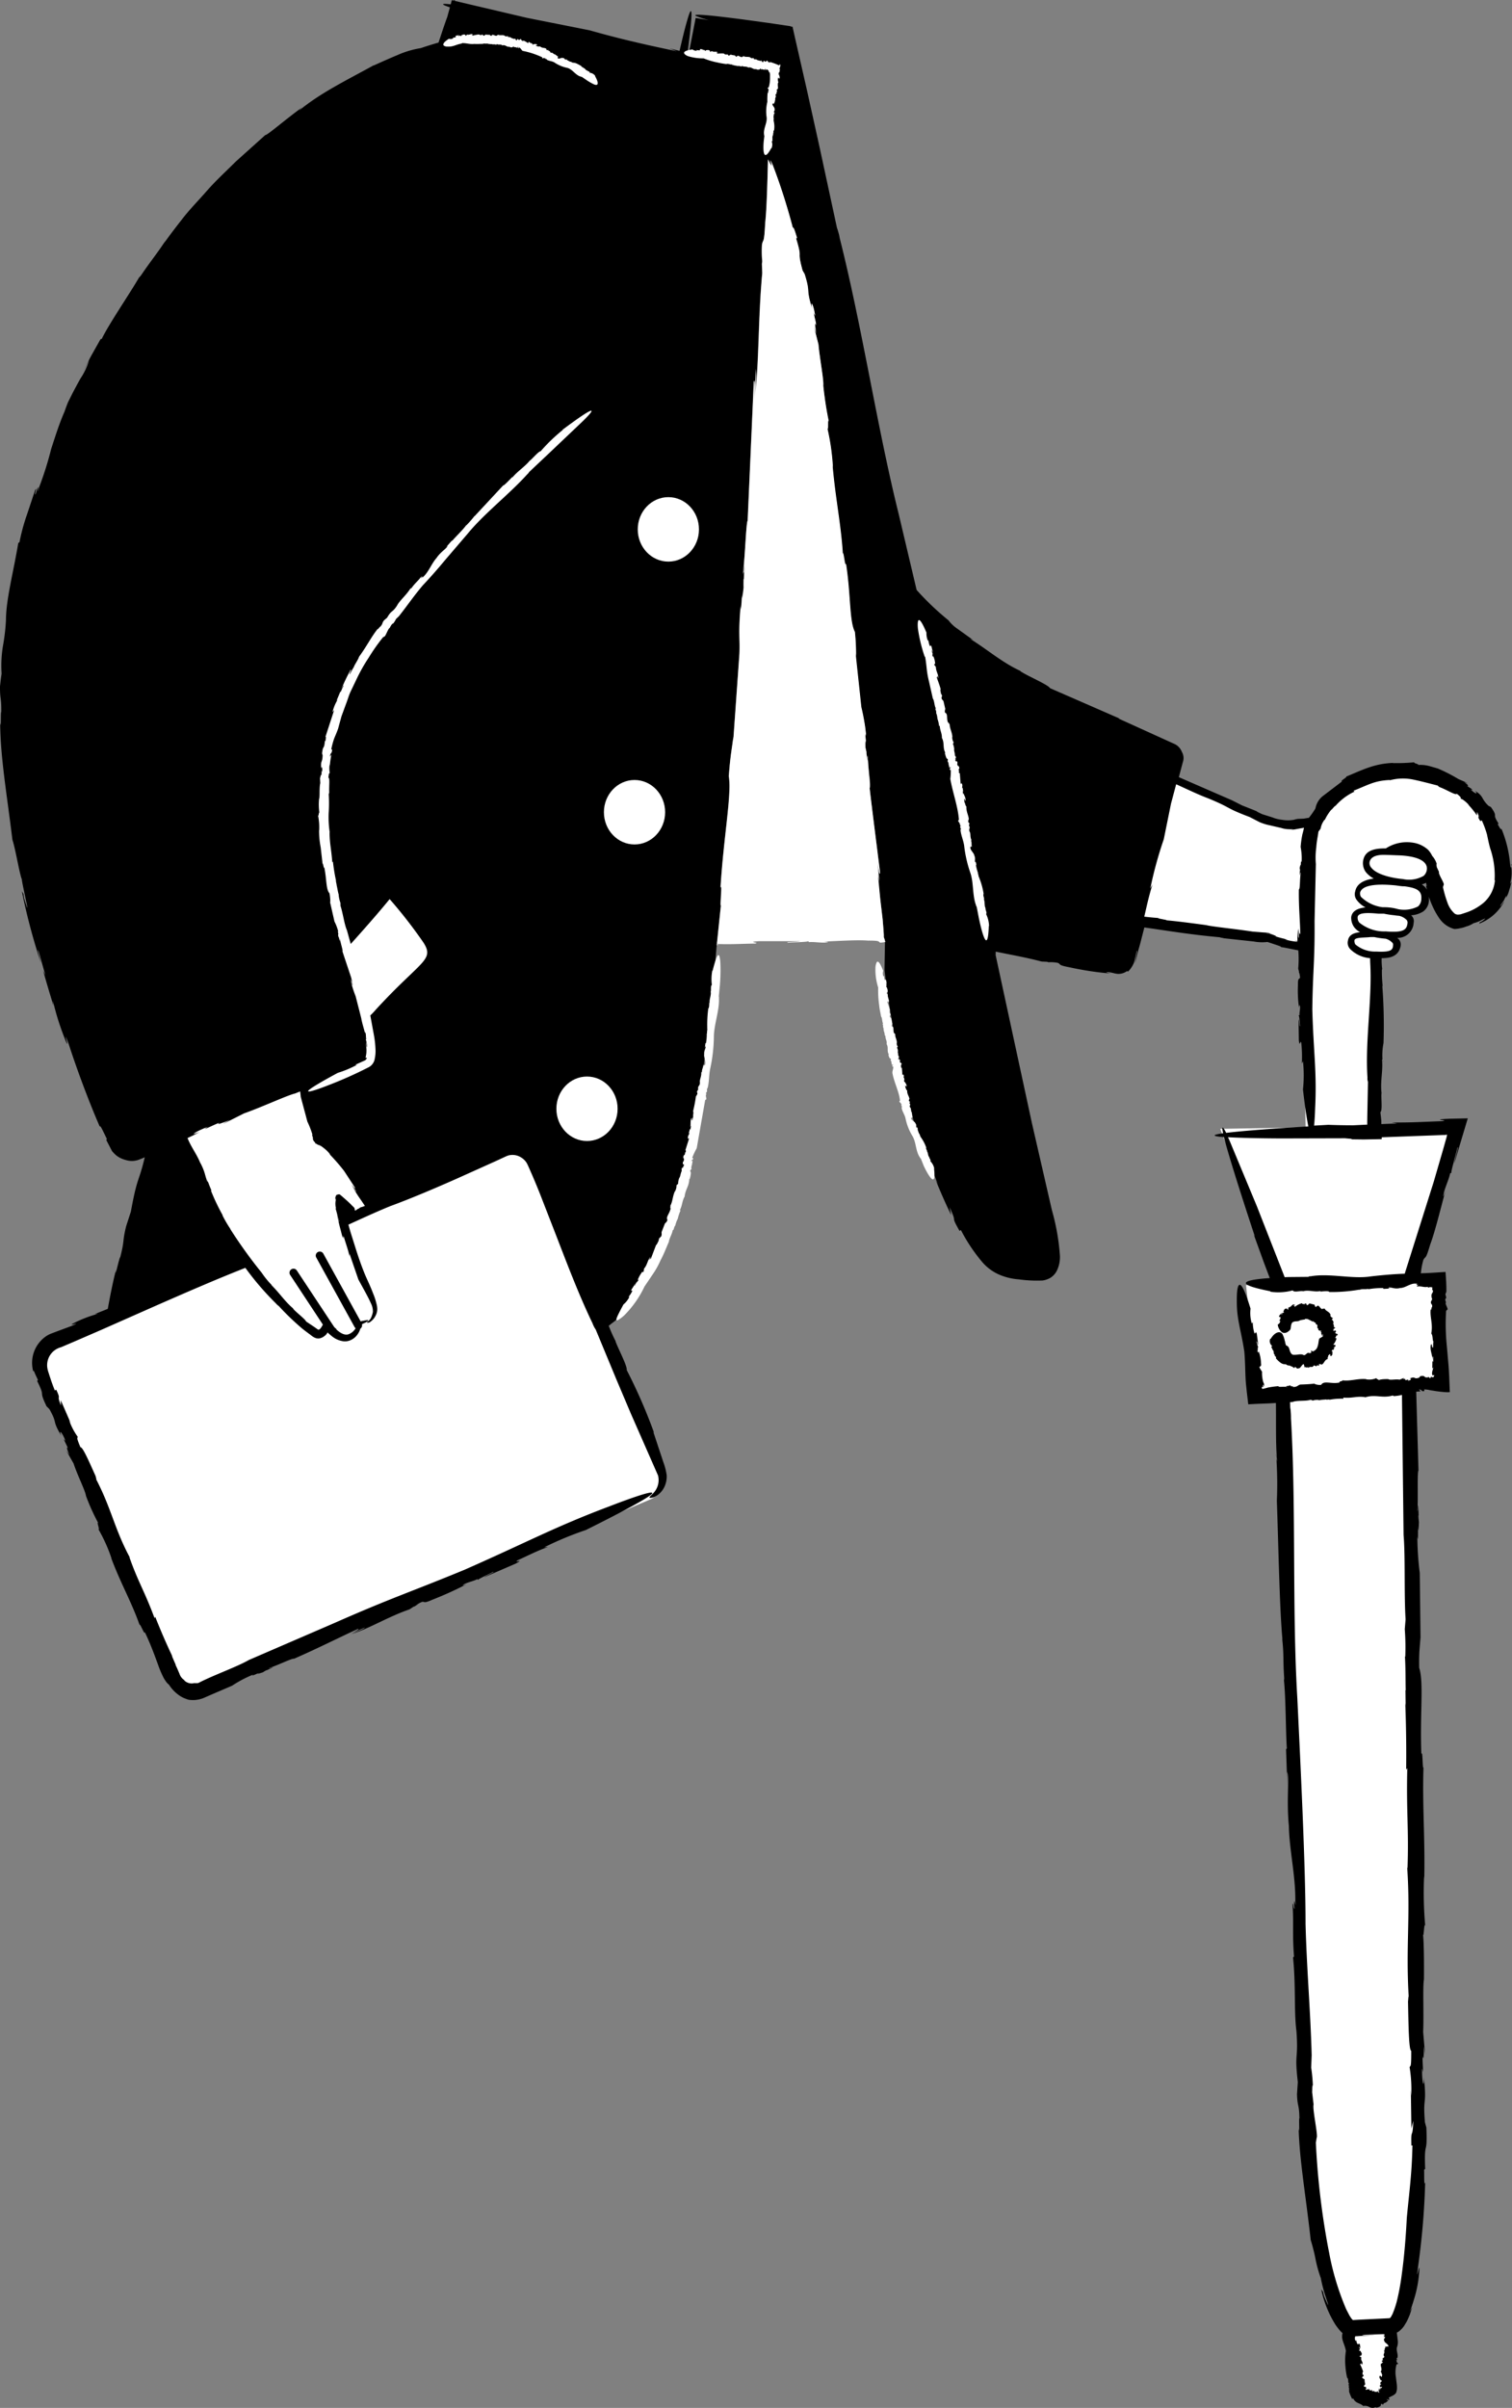 <svg xmlns="http://www.w3.org/2000/svg" width="187.7" height="298.807" viewBox="0 0 187.7 298.807">
  <rect x="0" y="0" width="187.7" height="298.807" fill="#808080" stroke="none"/>
  <g id="_141" data-name="141" transform="translate(-158 -91.598)">
    <path id="Path_15016" data-name="Path 15016" d="M342.47,193.2c-4.74-8.67-17.87-6.95-21.3.23-.3.05-.6.1-.9.17l-1.5.3s-1.2.4-4.2-.8-18.94-8.7-23.34-10.9c-5.6-2.9-5.6,20.78-1.6,21.58,14.06,2.8,25.74,4.2,25.74,4.2a28.225,28.225,0,0,0,4.53,1.17c-.07,9.14.12,19.47.18,22.35l-10.6.18,7.4,19.3-4.2.1,1.5,13.4,3.03-.13,3.17,92.63c1.6,21.1,5.2,23.4,5.2,23.4l1.16-.04-.8.06.73,7.98s.1.9,1.9,1c1.8,0,1.9-1.4,1.9-1.4l.1-7.8h.2s3.1.6,3.1-22.9l-.6-93.64,3.7-.16-.5-12.9-3.08.06,5.88-19.46-10.58.18.28-21.27c1.72.1,2.4-.13,2.5-1.2a.612.612,0,0,0-.14-.44,5.8,5.8,0,0,0-.13-.83c1.3-.06,1.9-.52,1.97-1.54a.763.763,0,0,0-.24-.6l.3-.74a1.626,1.626,0,0,0,1.64-1.66,1.559,1.559,0,0,0-.7-1.54l.1-.36.2-.27a1.562,1.562,0,0,0,1.14-1.25c.85,2.82,1.48,6.77,3.85,6.22,2.6-.7,8.3-2.9,3-12.7Zm-8,4.5a7.986,7.986,0,0,0-1.65-.54A3.089,3.089,0,0,1,334.47,197.7ZM317.42,300.13l-.02-.2Z" fill="#fff"/>
    <path id="Path_15017" data-name="Path 15017" d="M327,383.97l-.05.07C326.98,384.03,327,384.02,327,383.97Zm-1.72,2.7h-.01l-.01-.02ZM209.96,290.71l-.55.17C209.43,290.9,209.57,290.87,209.96,290.71Zm-21.13,6.85c.01,0,.02-.01.03-.01l.13-.07-.16.08Z"/>
    <path id="Path_15018" data-name="Path 15018" d="M240.17,273.9l-16-38a2.833,2.833,0,0,0-3.7-1.6l-16.62,7.06-2.98-4.96a23.168,23.168,0,0,0-2.2-2.5,4.35,4.35,0,0,0-1.3-.8c-.05,0-.84-2.57-1.74-6.28l-1.04.4c-.93.2-4.2,1.72-6.34,2.47l-2.64,1.33.9-.54c-1.43.6-1.75.62-1.2.32-.66.25-.97.43-1.94.85l.4-.3c-1.8.68-2.44,1.27-1,.65l-1.66.8,1.84,4.36a39.931,39.931,0,0,0,5.47,10.7l-23.77,10.1a2.907,2.907,0,0,0-1.4,3.8l16,38a2.833,2.833,0,0,0,3.7,1.6l55.8-23.7a2.794,2.794,0,0,0,1.4-3.78Zm-40.3-33.6c.2-.1.4-.1.5.1l1.57,1.77-1.62.7a11.046,11.046,0,0,1-.45-2.56Z" fill="#fff"/>
    <path id="Path_15019" data-name="Path 15019" d="M335.1,355.64h0l.1.33Zm-14.38-96.22v.12c-.04-.02-.1-.04-.1-.1-.06.02-.04.05-.05.13l-.12-.1c-.24,0-.33.3-.6.3-.3-.22-.8-.02-1.18-.05-.3.05-.46-.23-.55-.5s-.1-.5-.38-.63c.02-.03-.06-.03-.08-.02a1.66,1.66,0,0,1-.12-.42l-.08-.3a2.585,2.585,0,0,0-.2-.57.51.51,0,0,0-.46-.36c-.23,0-.64.13-1.06.83l-.05-.02a.742.742,0,0,0,.25.9c-.27.13.08.33.02.45h-.02c.3.14.06.56.37.68-.02,0-.1.04-.13-.01.12.14.33.3.2.4.3.33.75.8,1.14.73l-.04.03c.23-.07.18.1.4.1v.05c.22-.08.46.17.62.14v.1l.33.06-.12-.05c.1-.3.2.25.5.08.24.06.46-.6.65-.48.08-.15-.07.24.07.12.02.16-.06.1-.01.23.15-.08.28.13.46-.02l.04.12c.2-.28.54.01.62-.26.2-.2.33.25.48-.1l.18.08c.12-.05-.04-.22.12-.23.05.1.2-.03.2.1.37-.08.35-.58.82-.72-.1-.2.12-.3.03-.44.1.05.23-.34.28-.04,0,.03-.02.05-.05.03l.1.1c.33-.1.13-.45.25-.65-.07.05-.1.14-.14.04l.1-.2.08.08c.07-.1.12-.2.18-.3h-.13c.1-.13.35-.13.2-.35-.08-.1-.2.1-.2-.07a2.01,2.01,0,0,0,.38-.76c-.14.02-.14-.06-.16-.14h.12c-.17-.3.3-.1.14-.4l-.18-.04c-.26-.24.25-.17-.12-.42.04.1-.26.1-.23-.05l.12.01c-.04-.07-.1-.1-.07-.14.07.03.18-.01.13-.12l.17.04-.27-.16c.1-.2-.16-.4-.02-.52.01,0-.07-.38-.27-.37.14.01.08-.2.23-.2-.17-.03-.4-.2-.35-.38l.03.01c-.14-.45-.6-.45-.76-.83-.08.12-.2-.07-.26.1-.38-.08-.4-.72-.8-.27-.16-.04-.12-.2-.2-.27l.05-.01-.64-.16c-.13.03-.2.28-.38.2.08-.1-.01-.1-.08-.1.05-.01.07-.05-.02-.13a.17.17,0,0,1-.06.06v-.03c-.13.03-.1.07-.05.08a.108.108,0,0,0,.02.07c-.12-.14-.36,0-.38-.18a2.385,2.385,0,0,0-.9.46.171.171,0,0,1,.06-.24l-.2.1c-.04-.13.1-.1.16-.16-.34-.13-.46.38-.8.35l-.01.12-.03-.01a.237.237,0,0,1-.02.2c-.1-.08-.14-.23-.27-.14-.17-.03-.25.26-.33.4.08-.04.1.03.1.08-.06.05-.16,0-.17.07l-.1-.1c.12.1-.03.25,0,.32-.12-.05.01-.15-.04-.23l-.3.36c-.01.2.14.07.2.2-.05.13-.04.3-.2.37l.14.03a.47.47,0,0,1-.3.46,1.4,1.4,0,0,0,.47.92.554.554,0,0,0,.47.12.843.843,0,0,0,.42-.22c.42-.26.13-.6.45-1.08.42-.24.62-.04.96-.26a3.912,3.912,0,0,1,.58-.1c.13-.2.25.04.4-.1v.13c.06-.05.12-.06.13.01l-.02.03c.1-.06.13.02.18,0l-.02.03.07.03-.04.04a.237.237,0,0,1,.28.13l.1-.12c.05.26.33.12.3.4l-.03.02c.48.02-.02.45.4.56-.05-.02-.07.04-.1.05.08.1.12.23.4.17.02.1-.07.1-.18.13.12-.02.2.05.2.13L322,257a1.8,1.8,0,0,1,.06.22l.23-.06c-.06.13-.28.04-.22.16h.2c-.04.18-.34.27-.5.4-.1.3-.08.62-.2.94a.866.866,0,0,1-.64.65l-.1-.1c-.16-.14.04.37-.1.22Z"/>
    <path id="Path_15020" data-name="Path 15020" d="M324,257.15h0l.1.02Zm19.06-65.4h0a1.094,1.094,0,0,0,.15.08ZM252.58,124a4.669,4.669,0,0,0,.12-1.12Z"/>
    <path id="Path_15021" data-name="Path 15021" d="M345.7,199c-.16-.47-.07.9-.23-.08a14.584,14.584,0,0,0-1.08-4.48c-.07.2-.24-.18-.46-.55l.1-.1c-.9-1.37.04-.66-.95-2.04-.1-.06-.2-.1-.3-.16a3.441,3.441,0,0,1-.73-.94,2.092,2.092,0,0,0-.96-.9c.5.44.03.4-.5-.18l.23.05c-.34-.3-.5-.32-.72-.53.24.12.23-.06-.33-.43.16.04.3.1.45.15-.37-.2-.78-.36-1.16-.53a20.567,20.567,0,0,0-2.58-1.32l-1.05-.3a4.3,4.3,0,0,0-1.45-.13c.43-.06-.7-.25-.36-.34a22.712,22.712,0,0,1-2.77.1l.12-.02c-2.38.08-3.9.9-5.85,1.7.15.08-.85.57-.52.6l-2.3,1.75a2.527,2.527,0,0,0-1,1.6,10.752,10.752,0,0,1-.82,1.17h0c-.02,0-.05.01-.07.01v-.01l-.58.1-.53.02a1.97,1.97,0,0,0-.6.1l-.08.02a4.164,4.164,0,0,1-1.47,0,4.428,4.428,0,0,1-1.2-.3l-1.27-.4c-.35-.17-1.08-.5-.44-.27l-2.06-.82-1.22-.62-6.62-2.88.5-1.87a1.515,1.515,0,0,0-.12-1.26,1.793,1.793,0,0,0-1.03-1.04l-6.87-3.12.2.03L288.36,177c-.27-.46-2.95-1.57-3.73-2.14l.1.02c-2.28-1.02-4.28-2.78-6.3-4a1.62,1.62,0,0,1,.62.32l-2.2-1.58a4.473,4.473,0,0,1-1.1-1.04,33.867,33.867,0,0,1-3.96-3.77l-2.23-9.44c-2.66-10.66-4.56-23.33-7.32-34.23a5.451,5.451,0,0,0-.18-.77,4.947,4.947,0,0,0-.16-.5l-2.17-10.06-1.56-7.04-1.47-6.45-.3-1.34c.01-.08-.08-.06-.13-.07l-.2-.07-.34-.05-.67-.1-1.7-.25-3.06-.42c-3.84-.5-6.5-.78-5.9-.44a10.56,10.56,0,0,0,1.64.52l-1.68-.27-.85,4.37a.749.749,0,0,1-.16-.04c.8-6,.5-5.95-.04-4.03-.3,1-.64,2.45-.95,3.78l-1.24-.3.9.35c-4.8-1-7.64-1.7-10.82-2.6l-7.8-1.55-8.94-2.1q0-.21-.12-.03l-.25-.06-.14.52c-1.36-.16-1.12.03-.1.37l-.33,1.2c-.3.8-.64,1.85-1.08,3.17q-1.113.318-2.21.69a11.668,11.668,0,0,0-2.75.8q-1.581.665-3.14,1.38l.1-.08c-3.16,1.76-6.64,3.42-9.32,5.66a2.824,2.824,0,0,1,.76-.67c-2.1,1.45-4.68,3.74-4.95,3.7l-3.63,3.26c-1.2,1.2-2.5,2.38-3.6,3.64s-2.23,2.4-3.1,3.55q-1.134,1.429-2.2,2.91l.13-.23c-1.22,1.84-1.68,2.3-3.06,4.33-.1.1-.2.23-.2.2-1.2,2.08-3.8,5.86-4.63,7.62l-.16.05-1.17,2.08c-.38.7-.7,1.42-1.06,2.13l.8-1.58a8.055,8.055,0,0,1-1.05,2.23q-.52.927-1.01,1.87l-.54,1.08c-.16.38-.3.78-.45,1.2-.65,1.48-1.14,3.05-1.65,4.62a40.982,40.982,0,0,1-1.5,4.76c-.4,1.55.25-1.4-.44.88-.18.02.28-1.08-.05-.54l-1,3a24.584,24.584,0,0,0-.94,3.46l-.15.1c-.63,3.74-1.52,7-1.53,9.55a25.372,25.372,0,0,1-.38,3.26,15.06,15.06,0,0,0-.16,3.4c-.08.53-.14,1.05-.2,1.58-.01,1.74.18,1.25.16,3.18-.1-.1,0,2.44-.14,1.32.03,4.4.83,8.84,1.52,14.54.4,1.2.84,4.06,1.18,4.94-.03.08.28,1.5.48,2.5.22,1,.33,1.6-.14.03a2.647,2.647,0,0,1-.14-.73l-.2-.35a74.687,74.687,0,0,0,2.36,8.9c-.22-.94-.58-2.16-.26-1.36l.82,2.9-.28-.57c.4,1.44.83,2.87,1.27,4.3l-.07-.63a32.139,32.139,0,0,0,1.66,5.18c.47,1.02-.54-2,.28.15.9,2.8,2.4,6.93,3.9,10.37-.01-.38.4.55.86,1.48l-.06.16.7,1.35a4.051,4.051,0,0,0,.55.56,2.9,2.9,0,0,0,.69.4,4.119,4.119,0,0,0,.87.25,2.446,2.446,0,0,0,1.25-.14q.36-.132.71-.29c-.75,3.18-.92,2.3-1.72,6.73l-.6,1.86c-.5,2.08-.14,1.54-.73,3.84-.08-.16-.72,2.92-.52,1.53-.4,1.57-.72,3.2-1.02,4.85l-1.6.64.4-.03a15.452,15.452,0,0,0-3.16,1.23c-.6.37,1.26-.35-.05.25l-1.43.53-.8.3-.42.16a3.312,3.312,0,0,0-.56.29,4,4,0,0,0-1.63,4.4c.04-.16.1-.03.2.23.12.3.24.5.38.83l-.1.12c1.12,2.22.1.94,1.18,3.16l-.16-.17.5.5c1.1,1.95.23,1.2,1.5,3.35-.4-.9.08-.53.5.6l-.23-.23c.28.6.4.8.56,1.2-.2-.34-.24-.13.16.77l-.4-.55.92,1.62c.43,1.36,1.46,3.38,1.53,4a26.008,26.008,0,0,0,1.56,3.44c-.35-.52.27,1.05-.04.66a19.781,19.781,0,0,1,1.67,3.72l-.08-.16c1.22,3.26,2.5,5.4,3.54,8.34.08-.2.64,1.36.66.92.7,1.45,1.2,2.84,1.62,3.98a12.176,12.176,0,0,0,.62,1.5,3.183,3.183,0,0,0,.32.55,1.691,1.691,0,0,0,.43.48,4.64,4.64,0,0,0,1.3,1.35,3.051,3.051,0,0,0,1.16.5,3.5,3.5,0,0,1-.45-.07,3.56,3.56,0,0,0,2.27-.11l1.24-.54,2.33-1a14.708,14.708,0,0,1,2.67-1.4c-.5.33.18.02.8-.25-.4.2-.5.27.35-.01a3.951,3.951,0,0,1,.44-.26c.01,0,.05,0,.03.01,1.04-.48.84-.43.35-.24.02-.03-.03-.03-.2.01,1.14-.34,3.03-1.3,3.24-1.2,3.14-1.38,5.32-2.5,7.92-3.7.33-.04-.25.3-1,.65l1.85-.82c.04.13-1.04.53-1.6.8,2.3-.74,4.5-2.14,7.17-3.06l.5-.33.16-.05a3.31,3.31,0,0,1,.9-.55c.4-.05.08.26,1.36-.3a43.657,43.657,0,0,0,4.18-1.9c-.73.3-.52.13-.23-.04.64-.28,1.06-.33,1.54-.58l.12.12c-.3-.03,1.62-.86,1.83-1.02.4-.05-.96.52-1.1.67l3.86-1.67c1.33-.7-.3-.03.3-.44,1.2-.54,2.35-1.15,3.78-1.66l-.5.06a41.038,41.038,0,0,1,5.2-2.16c16.58-8.28,2.98-2.96,2.98-2.96-6.82,2.56-10.12,4.4-18.06,7.9-7.04,2.9-9,3.45-16.23,6.64l-10.53,4.55c-1.53.88-4.45,1.9-6.28,2.86a2.1,2.1,0,0,1-.5.01,1.3,1.3,0,0,1-1.26-.35l.04-.01a1.458,1.458,0,0,1-.62-.8c-.2-.46-.36-.86-.5-1.1l.05.03-.52-1.2.13.2c-.8-1.67-1.56-3.44-2.17-5l-.08.18c-1.25-3.38-2.04-4.48-3.12-7.56l.05.03c-1.95-3.64-2.28-6.1-4.26-9.86.25.47-.02-.24.03-.2-.8-1.78-1.63-3.7-1.9-3.62-.55-1.3-.37-1.1-.34-1.3a8.2,8.2,0,0,1-1.08-2.08l.24.45-1.27-2.92.02.67c-.6-1.58.1-.5-.58-1.97l-.17.1c-.22-.54-.4-1.03-.55-1.5-.08-.23-.15-.46-.22-.68a3.405,3.405,0,0,1-.16-.6,2.292,2.292,0,0,1,.6-1.94,2.329,2.329,0,0,1,1.1-.65l1.64-.7,3.3-1.43,6.6-2.92c3.87-1.7,7.68-3.36,11.34-4.8a34.848,34.848,0,0,0,3.78,4.4,2.06,2.06,0,0,0,.38.35,31.679,31.679,0,0,0,2.95,2.83s.33.26.83.63c.14.06.74.76,1.42.5a1.3,1.3,0,0,0,.46-.25.837.837,0,0,0,.2-.18l.06-.06c.04-.06.08-.13.12-.2.04.01.1.1.14.13s.14.12.36.3a2.861,2.861,0,0,0,1.45.66,1.725,1.725,0,0,0,.9-.13,2.04,2.04,0,0,0,.65-.45,2.34,2.34,0,0,0,.57-.98.494.494,0,0,0,.2-.54c.02-.01.05-.03.07-.04.06-.04.25-.12.34-.17a.762.762,0,0,0,.37-.28c.01-.06-.08-.05-.3-.01-.13.02-.28.05-.44.08a1.942,1.942,0,0,0-.2.05l-4.63-8.4a.5.5,0,1,0-.88.48l4.77,8.65a.457.457,0,0,0,.12.12,1.765,1.765,0,0,1-.8.72c-.48.22-1.05-.05-1.63-.6l.1.04c-.07-.06-.2-.18-.33-.3,0-.01,0-.02-.01-.02l-4.63-7a.49.49,0,0,0-.69-.14.5.5,0,0,0-.14.69l4.06,6.16a.594.594,0,0,0-.04.08,2.753,2.753,0,0,1-.24.38c-.1.1-.06.07-.1.1a.209.209,0,0,1-.3.01l-.32-.23-.37-.25-.72-.48c-.07-.27-1.3-1.18-1.62-1.6h.04c-1.03-.84-1.8-2.05-2.75-2.93a.8.8,0,0,1,.3.24,10.519,10.519,0,0,1-1.47-1.75,58.94,58.94,0,0,1-3.92-5.45l.07.07a14.688,14.688,0,0,1-1-1.7c-.01-.05-.03-.1-.02-.1a25.6,25.6,0,0,1-1.42-2.98l.04-.07c-.23-.54-.44-1.1-.63-1.64l.2.62c-.12-.08-.2-.4-.33-.85a6.743,6.743,0,0,0-.66-1.62c-.4-1-1.13-1.93-1.54-3,.38-.17.86-.4,1.54-.75-1.43.6-.78.03,1-.65l-.4.3c.97-.43,1.28-.6,1.94-.85-.56.3-.24.3,1.2-.32l-.9.54,2.64-1.33c2.15-.75,5.42-2.27,6.34-2.47,0,0,.24-.1.62-.25.04.27.04.45.1.7l-.07-.2.87,3.25a10.59,10.59,0,0,1,.65,1.7c-.16-.3-.04.07.12.54a.817.817,0,0,0-.1-.23.581.581,0,0,0,.01.1.7.7,0,0,0,.2.4l.07.06.04.03-.06.06h.01l.01.01.02.01a1.472,1.472,0,0,0,.22.1c0,.01.03.03.01.03.16.08.28.13.36.17a.69.69,0,0,1,.1.05c.02,0-.06-.06-.2-.13.02,0,0-.02-.07-.08a7.6,7.6,0,0,1,.94.7c.27.25.5.52.48.58a24.894,24.894,0,0,1,1.75,2.02l1.36,2.08c.05.2-.2-.12-.47-.54l.64,1.03c-.07.03-.4-.57-.6-.88a13.544,13.544,0,0,0,1.15,1.9l.45.67c.12.1-.08.1-.15.15a2.749,2.749,0,0,1-.34.1l-.3.2h-.08c.01.02-.03.05-.1.1-.06.02-.17.15-.22.08a.537.537,0,0,1-.03-.2.26.26,0,0,0-.04-.1c-.03-.03,0-.02-.08-.1s-.15-.14-.25-.24c-.3-.32-.77-.73-1.24-1.14l-.18-.15c-.05-.04-.05-.05-.1-.06a.717.717,0,0,0-.4.1,1.233,1.233,0,0,0-.13.6c.08-.36.07-.2.08-.01a2.181,2.181,0,0,0,.03,1.07l-.1-.01c.03-.1.13.32.25.77.05.2.1.4.15.55a1.025,1.025,0,0,0,.1.27c-.02.23-.2-.56-.3-.84l.32,1.36.32,1.23c.3.85.04-.18.23.2.22.76.5,1.5.7,2.38v-.3l1.1,3.2c.67,1.23,1.2,2.15,1.54,2.92a2.272,2.272,0,0,1,.26,1.1,3.154,3.154,0,0,1-.24.75,1.14,1.14,0,0,1-.38.42c-.07.07-.1.1-.1.14,0,.06.12.04.3-.01a2.056,2.056,0,0,0,.8-.93,1.67,1.67,0,0,0,.16-.78,2.678,2.678,0,0,0-.1-.62,7.487,7.487,0,0,0-.4-1.23c-.4-1.07-.85-1.92-1.15-2.7-.32-.8-.6-1.6-.87-2.42l-.83-2.63-.23-.82c1.65-.75,3.3-1.52,5.2-2.3,2.2-.8,5.32-2.1,8.46-3.5l4.6-2.07,1.08-.5.26-.12.18-.07a1.525,1.525,0,0,1,.37-.08,1.99,1.99,0,0,1,1.38.36,1.944,1.944,0,0,1,.66.73c.16.32.36.8.54,1.2q.561,1.291,1.08,2.6l2.1,5.4c1.4,3.63,2.8,7.28,4.4,10.6a3.17,3.17,0,0,0,.39.76l2.57,6.2,1.83,4.32,3.34,7.6a2.332,2.332,0,0,1-.55,2.15c-.37.4-.67.58-.43.62a1.324,1.324,0,0,0,.7-.2,2.624,2.624,0,0,0,1.13-1.3,2.952,2.952,0,0,0,.22-1.32,7.39,7.39,0,0,0-.4-1.57l-1.26-3.8.1.13a66.165,66.165,0,0,0-3.4-7.8c.1-.48-1.14-2.8-1.4-3.6l.05.07a17.236,17.236,0,0,1-.88-1.96l.43-.34a6.4,6.4,0,0,0,.97-.86,13.474,13.474,0,0,0,1.67-2.14c-.6.84-.83.94-.66.66.1-.14.24-.4.47-.75s.53-.78.86-1.3l-.23.6c.74-1.18.84-1.6,1.3-2.4-.33.73-.01.47.83-1.32-.12.43-.3.84-.45,1.26a16.925,16.925,0,0,0,.7-1.73l.64-1.75c.28-.66.58-1.42.88-2.22s.53-1.63.78-2.4c.48-1.56.8-2.95,1.05-3.5,0,0,.1-.37.23-.95l.5-2.2a38.3,38.3,0,0,0,.67-4.22c-.08,1.23.5-2.08.48-1.1.16-1.58.67-6.2,1.02-8.03l-.03.35c.6-4.27.87-7.8,1.16-11.32l.13-1.57a.127.127,0,0,1,.01-.06h0v-.06l.5-4.8c-.17.27.2-2.96-.05-2.18.38-6.35,1.4-11.52,1.03-13.86.22-2.9.4-3.4.56-4.9l-.02.7.78-11c.08-2-.16-2.34.15-5.93.02,1.17.1-.3.2-1.65-.04.86-.02,1.13.17-.63-.02-.25-.01-.64,0-1,.01-.01.02-.08.03-.05.1-2.25.05-1.86-.03-.82-.01-.05-.04.03-.1.35.3-2.32.42-6.5.6-6.77l.76-17.2c.13-.63.13.7.07,2.33l.2-4a28.4,28.4,0,0,1-.1,3.52c.5-4.73.36-9.8.88-15.35l-.04-1.16.04-.33a12.716,12.716,0,0,1-.03-2.07c.16-.78.27.07.4-2.7.15-1.4.23-3.6.3-5.75h0l.06-2.12.33.62c.05.1.1.13.1.15.04.03,0-.14-.05-.32-.04-.14-.08-.28-.08-.3a2.273,2.273,0,0,1,.3.57q.513,1.313.96,2.65l.33,1c.22.68.43,1.4.64,2.1l.3,1.05.27,1.03q.015-.06.03-.06c.1-.05.28.6.48,1.23l-.1.12a11.761,11.761,0,0,1,.38,1.42,2.522,2.522,0,0,1,.05.67,7.108,7.108,0,0,0,.37,1.87l-.14-.24.4.7c.78,2.56.08,1.44.92,4.3-.03-.14-.05-.26-.06-.35-.06-.55.17-.2.35.7.03.15.06.32.08.5l-.18-.34c.04.2.08.36.1.5a9.561,9.561,0,0,1,.22,1.06c-.06-.17-.1-.25-.12-.2a1.306,1.306,0,0,0,.01.45c.01.1.02.2.04.3l.06.4-.27-.76.55,2.17.07.68c.14,1.2.38,2.63.48,3.58a4.737,4.737,0,0,1,.04.86q.008.08.02.16c.01.1.03.25.05.43l.12.98c.06.5.14,1.04.22,1.53a13.412,13.412,0,0,0,.28,1.4c-.03-.1-.04-.14-.06-.15-.07-.07-.02.67-.05.92q-.015.12-.06.06a.338.338,0,0,1-.03-.08c.03.12.07.26.1.43s.07.36.1.57a25.255,25.255,0,0,1,.48,3.9l-.04-.22c.36,4.2,1.02,7.1,1.27,10.88a.031.031,0,0,1,.02-.01c.02.01.03.05.05.1a2.142,2.142,0,0,1,.05.23,4.884,4.884,0,0,0,.22,1.06c.02.01.03-.02.05-.08.08.48.14.96.2,1.42l.14,1.34c.23,2.6.24,4.7.77,5.7q.1.742.12,1.49c.01.37,0,.64.01.92,0,.2,0,.38.02.6l-.08-.42.72,6.73c.1.76.26,1.12.4,1.8.03.14.05.3.08.46.05.34.1.77.14,1.32-.18-.7-.07.2.01,1.02a1.1,1.1,0,0,1-.02-.18c-.02-.1-.03-.18-.04-.2s-.01-.02-.02-.01a4.128,4.128,0,0,0,0,.8c.02.07.05.17.07.27s.04.22.06.33c-.01.01-.01.05-.02.03.1.7.13.97.15,1s.01-.03.01-.12-.01-.23-.02-.4q.015.03.03-.03c.01-.04.01-.1.02-.2,0,.36.03.8.06,1.23s.08.9.12,1.32a5.5,5.5,0,0,1,.05,1.6c0,.04.01.07.01.1.43,4.07.9,6.98,1.28,10.38-.06.4-.2-.4-.34-1.4l.26,2.44a11.163,11.163,0,0,1-.3-2.14,42.331,42.331,0,0,0,.42,4.5l.28,2.38.1,1.23c.01.2.03.42.04.63q.01.1.01.21v.14a2.3,2.3,0,0,1,.14.4l-.01.1c.04.03.03.05,0,.08l-.06,3.5a129.747,129.747,0,0,0,2.7,14.92c-.24-.8.01.36-.04.3.72,2.95,1.74,6.04,2.03,6,.66,2.1.5,1.73.47,2.04a23.539,23.539,0,0,1,1.46,3.33l-.34-.72c.62,1.52,1.27,3.04,2,4.52l-.2-.98c1.1,2.38-.01.74,1.24,2.95l.16-.12a21.227,21.227,0,0,0,2.67,4,5.916,5.916,0,0,0,1.93,1.47,7.5,7.5,0,0,0,2.6.66,16.172,16.172,0,0,0,2.94.14,2.582,2.582,0,0,0,1.05-.38,2.26,2.26,0,0,0,.76-.9,3.911,3.911,0,0,0,.35-1.8,27.606,27.606,0,0,0-1-5.66l-2.48-10.8-4.5-20.83.01-.44c1.8.38,3.7.7,5.7,1.23l.67.03.18.06a4.335,4.335,0,0,1,1.18.08c.42.2-.08.26,1.46.55a38.856,38.856,0,0,0,5.1.77c-.85-.16-.57-.18-.2-.16q.262.039.52.1a2.613,2.613,0,0,0,.57.1,1.8,1.8,0,0,0,1.11-.34l.14.05a3.261,3.261,0,0,0,.73-1.1,4.165,4.165,0,0,0,.13-.5l.1-.4.1-.52c.1-.2.06.1-.02.48l-.2,1.02c.1-.3.13-.45.18-.6l.1-.43.16-.62.2-.7.54-2.1c3.05.43,5.76.9,9.62,1.24-.72-.06.3.08.24.1l3.72.4a5.6,5.6,0,0,0,1.7.06c1.88.62,1.52.5,1.75.66.01-.05.96.17,2.08.38a13.252,13.252,0,0,1-.01,2.27l.1.37-.02.1c.06-.01.13.4.15.65-.12.25-.27-.02-.26.86a15.21,15.21,0,0,0,.13,2.87c.02-.5.08-.33.13-.12.01.44-.1.7-.06,1.03l-.16.04c.15-.17.17,1.14.23,1.3-.1.25-.1-.68-.2-.8l.04,2.63c.13.93.15-.17.3.27a16.674,16.674,0,0,1,.07,2.58l.14-.3a16.373,16.373,0,0,1,0,3.52c.26,2.23.48,3.68.67,4.58-5.43.33-8.58.6-10.2.8-.42-.82-.6-.92-.38.05-1.64.23-1.17.38.1.48.44,1.74,1.6,5.55,3.84,12.33l-.13-.22,1.28,3.53.7,1.85c-2.52.17-5.2.6.1,1.64l-.05.05a6.9,6.9,0,0,0,2.8-.16c.14.3,1,.01,1.28.1l-.03.02c.73-.24,1.52.15,2.23-.06a.209.209,0,0,1-.2.1c.52-.05,1.22-.13,1.26.04a20.023,20.023,0,0,0,3.75-.3l-.05.05c.45-.2.58-.04,1.1-.14.03.02.06.03.06.04a10.025,10.025,0,0,1,1.83-.14l.03.1.98-.05-.37-.02c.12-.3.74.18,1.45-.04.66.02,1.33-.66,2.03-.53.33-.15-.28.24.2.12.02.16-.23.1-.1.23.46-.1.85.15,1.33.03v.12a.656.656,0,0,1,.56-.03c-.03.18-.05.3.05.35.12.37-.36.32-.08,1.1l-.16.33c-.01.36.22.25.15.65-.1-.02-.07.5-.17.28-.13.9.3,1.8.07,3,.22.25.12.85.28,1.03-.1.04.03,1.2-.2.53-.02-.06-.02-.16.02-.15l-.13-.08c-.2.68.17,1.22.16,1.88.03-.2.01-.46.1-.3l.01.62-.1-.12-.02.92.12-.13c-.02.23-.1.38-.12.54a.725.725,0,0,0-.02.26.591.591,0,0,0,.02.14.218.218,0,0,0,.05.03c.1.08.17-.1.2.04a.759.759,0,0,1-.14.24l-.3-.1a.2.2,0,0,1,.01.13c-.01.01-.02.02-.03.02a.771.771,0,0,1-.15.02l-.03-.12c-.8.2-.3-.26-1.1-.1l.07-.1-.2.27c-.72.28-.4-.24-1.2.13.32-.04.16.27-.23.23l.1-.12c-.22.03-.3.1-.44.07.13-.07.06-.18-.26-.14l.2-.16-.6.25c-.48-.1-1.2.1-1.4-.07,0,0-1-.04-1.24.16.2-.12-.36-.14-.2-.3a2.337,2.337,0,0,1-1.34.16l.06-.02c-1.15-.1-1.95.28-2.98.15.05.14-.5.1-.35.27-1.05.23-1.95-.3-2.3.3a2,2,0,0,1-.83-.13l.1-.04q-.917.1-1.84.12c-.33.07-.37.34-.98.3.2-.1-.05-.08-.28-.07.14-.02.2-.06-.1-.12a.6.6,0,0,1-.16.08c0-.01-.01-.01-.01-.03-.37.05-.3.08-.13.1q-.015.03.06.06c-.4-.12-1.1.06-1.14-.12q-.639.054-1.27.17a6.494,6.494,0,0,1-.73.18l-.06-.2c.08-.13.17-.06.2.02h0l-.07-.3c.13-.07.1.13.13.2a.623.623,0,0,0-.06-.54,4.117,4.117,0,0,1-.16-1.33l-.13-.18v-.06c-.06.01-.15-.2-.2-.33.1-.14.27-.02.2-.48a4.479,4.479,0,0,0-.3-1.5c.01.26-.06.18-.12.08-.03-.23.07-.37,0-.54l.15-.04c-.14.1-.23-.58-.3-.66.1-.14.14.34.23.4l-.18-1.38c-.17-.48-.14.1-.3-.1a4.78,4.78,0,0,1-.2-1.35l-.12.17a4.46,4.46,0,0,1-.16-1.85c-1.8-5.93-1.7-1.1-1.7-1.1-.04,2.42.5,3.6.93,6.43.1,1.18.1,1.95.13,2.7q.017.591.06,1.18l.12,1.15.18,1.52c.24-.02.54-.03.85-.05l1.75-.07.83-.05c.04,2.46-.05,4.95.15,7.26a2.829,2.829,0,0,1-.13-.95,48.987,48.987,0,0,1,.1,5.82c.2,5.7.34,13.64.7,17.28l-.05-.25c.24,2.07.1,2.7.26,5a2.555,2.555,0,0,1-.03.27c.24,2.26.22,6.6.36,8.43l-.1.12.16,4.5-.03-1.7c.32.57-.1,3.42.22,6.68.06,3.06.84,6.18.8,9.37.2,1.5-.28-1.33-.1.93-.16.08-.14-1.05-.24-.47.15,2.22-.04,3.65.18,6.4l-.12.12c.36,3.57.1,6.76.42,9.13.26,3.7-.27,2.5.17,6.33l-.1,1.5c.05,1.65.27,1.17.3,3-.1-.1.06,2.32-.1,1.25.13,4.16.9,8.37,1.5,13.84a24.014,24.014,0,0,1,.62,2.48,15.716,15.716,0,0,0,.63,2.24,19.745,19.745,0,0,0,.63,2.4c.32.95.5,1.52-.14.04a2.769,2.769,0,0,1-.2-.7l-.23-.33a13.393,13.393,0,0,0,1.72,4.32,5.629,5.629,0,0,0,.4.55,3.133,3.133,0,0,0,.52.56c-.2.83.23,1.23.42,2.2a7.662,7.662,0,0,0-.05,2.03,9.036,9.036,0,0,0,.2,1.3c.23.18.05.55.25.77l-.1.1c.07.08.12.17.06.26h-.04c.1.1.06.26.1.3h-.04l.04.25-.05-.04a4.73,4.73,0,0,0,.42,1.02l.1-.1c.33.66.8.55,1.24.93l-.02.03a1.124,1.124,0,0,1,.8.12.776.776,0,0,0,.82-.01c-.08.05.04.07.04.1.3-.06.64-.17.57-.45.2-.06.2.03.27.13-.04-.12.13-.23.28-.33l-.05.08a2.268,2.268,0,0,0,.42-.33c-.08-.04-.15-.08-.23-.12.24-.1.24.18.4-.05l-.14-.13c.27-.24.64-.26.93-.63a1.668,1.668,0,0,0,.12-.7,2.968,2.968,0,0,0-.03-.42l-.1-.83a3.577,3.577,0,0,1,.08-1.6l.15-.04c.2-.02-.3-.28-.1-.32l-.1-.12c.04-.03.08-.1.13-.04.01-.1-.03-.1-.1-.2l.13-.1c.1-.43-.14-.8-.08-1.24a1.878,1.878,0,0,0,.1-1.05l-.1-.83a1.619,1.619,0,0,0,.42-.28,3.007,3.007,0,0,0,.5-.57c.12-.2.2-.33.3-.5a8.849,8.849,0,0,0,.4-.9l.3-.9-.3.57q.255-.677.46-1.37c.13-.4.23-.76.32-1.13a15.144,15.144,0,0,0,.4-2.72c.05-1.08-.45,1.97-.18-.25a92.289,92.289,0,0,0,.9-10.54c-.16.33-.1-.63-.13-1.62l.13-.1c-.15-3.78.3-1.4.15-5.13l-.18-.66c-.27-3.37.25-1.82-.12-5.56.03,1.48-.27.7-.23-1.13l.12.46c-.03-1-.08-1.35-.06-2.02.07.6.18.32.15-1.17l.16,1-.24-2.8c.1-2.17-.07-5.6.1-6.5,0,0,.05-4.66-.14-5.72.12.94.15-1.63.3-.9a46.616,46.616,0,0,1-.14-6.2l.02.27c.1-5.28-.25-9.02-.1-13.75-.14.22-.08-2.28-.26-1.67-.2-4.9.32-8.93-.27-10.7-.05-2.23.12-2.64.14-3.8l.03.53-.1-8.5a37.369,37.369,0,0,1-.3-4.56c.1.9.08-.24.08-1.27.02.66.06.87.12-.5a7.565,7.565,0,0,1-.07-.77c.01-.01.01-.07.03-.04-.05-1.73-.08-1.43-.1-.63-.02-.04-.04.03-.06.28.12-1.8-.04-5,.14-5.23l-.28-9.78.55-.05-.22-.23c.56.04.15.28.68.2l-.02-.2a2.886,2.886,0,0,1,.53.05,5.76,5.76,0,0,0,.57.1,15.158,15.158,0,0,0,1.73.2l.35-.01-.08-2-.04-.73-.04-.58-.2-2.32a26.985,26.985,0,0,1-.1-4.47l.14-.13c.2-.06-.35-.78-.15-.9l-.1-.33c.03-.1.07-.3.12-.13a1.369,1.369,0,0,0-.1-.54l.12-.34c.01-.08,0-.38,0-.58l-.02-.64-.08-1.23c-1.18.07-2.52.17-3.08.16l.03-.1a8.422,8.422,0,0,1,.3-1.56c.3-.55.25.12.85-1.92.6-1.58,1.33-4.6,1.9-6.7-.36,1.13-.3.74-.2.24.3-1.02.6-1.57.78-2.37l.14-.04c-.07-.17.7-2.75.74-3.1.3-.55-.38,1.6-.37,1.9l1.67-5.57c-.22,0-.78.02-2.34.05l-.54.03c-.1.01-.2.02-.27.02a1.406,1.406,0,0,0-.27.04c-.08.02,0,.04.13.06.25.04.65.07.1.15-2,.06-3.96.2-6.27.15l.73.13-2,.08v-.2a2.99,2.99,0,0,0-.02-.37l-.03-.3-.07-.6c.3-.25.05-1.88.15-2.42v.05c-.2-1.4.22-2.87.04-4.22a.546.546,0,0,1,.1.4,7.856,7.856,0,0,1,.1-2.4,65.292,65.292,0,0,0-.15-7.12l.05.1a16.721,16.721,0,0,1-.1-2.06c.02-.05.03-.12.04-.1a7.808,7.808,0,0,1-.07-1.35h.07c1.1,0,2.1-.3,2.3-1.6a1.009,1.009,0,0,0-.3-.8c-.04-.04-.1-.08-.15-.12a1.961,1.961,0,0,0,2.05-1.88.905.905,0,0,0-.3-.9c-.01-.01-.02-.01-.03-.02a3.208,3.208,0,0,0,1.53-.48,1.806,1.806,0,0,0,.7-1.5,1.776,1.776,0,0,0-.02-.33c.13.38.27.75.45,1.15a9.335,9.335,0,0,0,.82,1.48,3.26,3.26,0,0,0,1.9,1.38,3.041,3.041,0,0,0,.75-.1,3.123,3.123,0,0,0,.7-.2,3.241,3.241,0,0,0,.94-.42,4.289,4.289,0,0,0,1.02-.4c.4-.2.65-.3.07.13-.1.07-.3.16-.3.13l-.1.2a5.922,5.922,0,0,0,3.13-2.78c-.3.36-.63.85-.46.47l.4-.57.3-.63-.03.3a3.427,3.427,0,0,0,.4-.97,5.227,5.227,0,0,0,.25-1l-.16.26a5.065,5.065,0,0,0,.1-2.48Zm-26-3.97a12.877,12.877,0,0,0-.24,1.67,7.456,7.456,0,0,1,.12,1.92c-.08-.38-.1.1-.1.52,0-.28-.04-.36-.14.2a1.343,1.343,0,0,1,.05.32c-.01,0-.02.03-.03.01,0,.72.04.6.07.26.02.02.04-.01.07-.1-.18.74-.07,2.07-.26,2.15-.03,2.15.14,3.7.18,5.47-.1.2-.17-.22-.2-.74l.02,1.27c-.13-.01-.07-.73-.1-1.12a8.381,8.381,0,0,0-.07,1.5l-.6-.1a2.843,2.843,0,0,1,.6.16v.04a6.988,6.988,0,0,1-1.6-.3l.4.03a14.036,14.036,0,0,1-1.7-.45c.26.06.33.06.2-.01-.07-.03-.2-.08-.38-.15l-.32-.1a.85.85,0,0,0-.34-.08l-.23-.03h.22a.94.94,0,0,1,.36.06l.42.1-.3-.08-.15-.05a.67.67,0,0,0-.28-.06l-.64-.04-1.25-.1c-1.9-.3-4.96-.6-5.74-.8,0,0-4.12-.57-5.08-.6.84.04-1.43-.28-.77-.28-.4-.02-1.08-.08-1.84-.17.3-1.27.56-2.55,1.02-3.98l-.27.48a49.321,49.321,0,0,1,1.67-6.1l.9-4.43.64-2.4c1.5.68,2.82,1.32,3.98,1.75,3.05,1.26,1.94,1.1,5.15,2.32l1.2.62a6.386,6.386,0,0,0,1.27.4l1.43.33a3.3,3.3,0,0,0,.94.16c.46.02.83-.01.26.06a2.9,2.9,0,0,0,.66-.07h.02c.3-.06.64-.12.96-.17-.06.28-.12.5-.17.72Zm10.5,187.8c-.16,0-.1-.08-.23-.04.07.17-.17.27-.06.48l-.12.01c.22.27-.17.5.04.7.1.28-.37.18-.13.48l-.17.1c-.03.12.2.1.12.23-.1-.01-.1.17-.2.1-.17.3.23.64-.06,1.05.2.1.08.3.23.37-.1.01-.02.42-.2.18-.02-.02-.01-.06.02-.05l-.12-.03c-.23.23.12.43.08.66.04-.07.03-.16.12-.1l-.02.22-.1-.05-.06.32.13-.04c-.07.16-.3.2-.1.4.1.08.17-.15.2.02-.08.15-.23.12-.3.18.13.07.1.08.12.12l-.1-.07c.08.17-.22-.16-.16-.03l-.05-.07.15.2c.06.26-.15-.2-.1.14.04-.04.14.24.04.22l-.03-.12c-.02.04-.03.1-.06.08.01-.07-.04-.17-.1-.14v-.15a.931.931,0,0,1-.05.24c-.12-.1-.26.06-.3-.1.01.01-.22-.1-.3.08.07-.1-.07-.17-.01-.3-.08.12-.3.2-.3.03l.02-.01c-.1-.1-.1-.05-.15-.03s-.1.02-.06-.05c-.12.1-.08.01-.24.1-.12-.02-.03-.13.01-.17.02-.01.03-.06-.01-.12a.289.289,0,0,0-.26-.1c-.05-.17.1-.2.14-.3l.03.04a2,2,0,0,1-.1-.64c-.07-.1-.33-.1-.3-.32.1.06.08-.03.08-.1.02.05.06.06.12-.05a.128.128,0,0,1-.07-.05c.01,0,.01-.01.03-.01-.05-.13-.08-.1-.1-.04a.086.086,0,0,0-.06.03c.12-.15-.04-.38.13-.4a7.481,7.481,0,0,0-.4-.97c.1-.05.18.02.22.12l-.06-.23c.13-.01.1.13.12.2.2-.3-.27-.55-.1-.9l-.1-.06.02-.02c-.06.01-.14-.06-.16-.1.1-.06.27-.02.25-.18.1-.14-.1-.36-.17-.52-.01.1-.08.07-.12.03-.01-.08.1-.14.04-.2l.16-.02c-.15.05-.18-.2-.25-.22.1-.06.1.12.2.13-.04-.32-.02-.16-.07-.48-.13-.16-.15.04-.3-.02-.04-.15-.17-.3-.1-.47l-.13.07a.633.633,0,0,1-.03-.58h.2c.72-.05,1.45-.1,2.22-.12-.9-.01-2.12.05-1.3-.06l2.5-.08c0,.02.01.04.01.06l-.25.05a2.083,2.083,0,0,1,.25,0c-.01.05-.01.1.02.1l-.1.02a.821.821,0,0,1,.02.22l.03-.13c.3.05-.2.26,0,.5-.04.23.63.48.48.72.1.1-.26-.13-.15.04Zm2.94-24.97.2-.03c-.07,3.54-.38,5.6-.7,9-.12,2.32-.3,4.66-.62,6.98a29.3,29.3,0,0,1-.63,3.41,11.919,11.919,0,0,1-.52,1.53l-.16.3a1.161,1.161,0,0,0-.08.13.288.288,0,0,1-.25.1l-3.66.18-.67.04c-.12.04-.18-.08-.25-.15a2.292,2.292,0,0,1-.18-.26,2.431,2.431,0,0,1-.2-.35c-.13-.25-.27-.5-.38-.76a33.333,33.333,0,0,1-2.03-6.77,94.108,94.108,0,0,1-1.66-13.72l.1-.6c.2-.27-.55-3.62-.38-4.13l-.18-1.53c.02-.43.01-1.35.1-.58a21.439,21.439,0,0,0-.22-2.48l.06-1.53c-.15-5.62-.6-10.4-.76-16.3.01-7.12-.66-20.5-1.03-28.2-.64-10.83-.13-23.47-.78-34.56a7.7,7.7,0,0,0-.03-.78,2.988,2.988,0,0,0-.06-.5l-.02-.7c.1-.01.2-.01.3-.02.57-.24,1.6-.07,2.26-.28l.27.1a1.552,1.552,0,0,1,.74-.07v.04c.35-.1.74-.07.92-.12l-.01.04.43-.03-.07.05a7.984,7.984,0,0,1,1.8-.14l-.05-.14c1.2.1,1.6-.2,2.7-.06v.04c1.34-.44,2.15.17,3.53-.26-.17.05.08.07.07.1a6.43,6.43,0,0,0,1-.15l.2,17.37c.23,2.65.05,7.34.25,10.48l-.1,1.22a30.339,30.339,0,0,1,.06,3.44l-.04-.07c.1,1.62.06,3.44.1,4.24l-.04-.07.03,1.96-.05-.34q.157,4.138.11,8.28l.14-.2c-.13,5.47.2,7.47.03,12.4l-.04-.07c.42,6.24-.2,9.87.2,16.3-.05-.8-.07.34-.1.28.06,2.96.1,6.13.4,6.17.01,2.16-.08,1.76-.2,2.04a17.126,17.126,0,0,1,.2,3.55l-.05-.78.07,4.83.23-.95c-.07,2.54-.3.63-.23,3.08Zm.4-125.28,2.77-.1.72-.03.36-.01.05-.01.2-.03c-.01.08-.03.15-.04.24l-.48,1.7-1.14,3.92-3.6,11.4c-1.43.04-3.07.2-4.18.33-2.35.37-5.1-.43-7.5-.01a.363.363,0,0,0-.28.07l-2.2.02s-.3,0-.74.02l-3.45-8.8-3.36-8.07-.23-.5c2.43.14,6.6.15,6.6.15l7.94-.02c.27.03.55.05.85.08l-.1.05,1.57.02,2.18-.04c.06.02.04-.05.05-.1v-.13l4.02-.15Zm-4.7-22.9a3.744,3.744,0,0,1-2.6-.9.9.9,0,0,1-.1-.5c.1-.4,1.2-.3,2-.4h.44a11.787,11.787,0,0,0,1.36.2h.04a1.747,1.747,0,0,1,.86.5.31.31,0,0,1,.1.2c0,.7-.2,1-2.1.9Zm1.2-2.5a4.892,4.892,0,0,1-3.3-1.1.952.952,0,0,1-.2-.7c.1-.6,1.5-.5,2.6-.4h.66a11.824,11.824,0,0,0,1.34.2c.2.04.4.05.58.07a1.932,1.932,0,0,1,.92.53.774.774,0,0,1,.1.3c-.1.8-.3,1.3-2.7,1.1Zm4-3.1a3.808,3.808,0,0,1-2.48.34,6.358,6.358,0,0,0-1.62-.24h-.3a4.664,4.664,0,0,1-2.7-1.3.9.9,0,0,1-.1-.5c.3-1.3,3.5-1,4.5-.9.3.05.57.08.8.1h.2c1.48.2,2.2.5,2.1,1.6A1.268,1.268,0,0,1,334.04,204.08Zm-5.8-4.8a.83.83,0,0,1-.2-.8c.2-.6.9-.8,1.7-.8.5,0,1.7.06,1.9.06,2.4.1,3.5.74,3.5,1.64a1.268,1.268,0,0,1-.4.9,3.626,3.626,0,0,1-2.6.4c-1.2-.1-3.2-.5-3.9-1.4Zm6.27,2.07a4.552,4.552,0,0,0,.53-.2c.03.25.12.63-.03.35.03.16.1.33.13.5a1.757,1.757,0,0,0-.63-.64Zm9.07-.5a4.164,4.164,0,0,1-1.83,3.1,6.48,6.48,0,0,1-1.78.9c-.16.06-.32.1-.48.16l-.24.07a.757.757,0,0,0-.15.01.737.737,0,0,1-.52-.12,3.212,3.212,0,0,1-.9-1.38,13.957,13.957,0,0,1-.55-1.9l.08-.27c.18-.15-.7-1.36-.57-1.62l-.28-.6c-.02-.2-.1-.57.04-.27l-.12-.34a2.282,2.282,0,0,0-.13-.27,2.31,2.31,0,0,0-.35-.5,3.068,3.068,0,0,0-.5-.75,3.575,3.575,0,0,0-2.03-.92,4.788,4.788,0,0,0-3.23.73c-1.32-.01-2.53.2-2.8,1.42a1.883,1.883,0,0,0,.3,1.5,3.148,3.148,0,0,0,1,.82c-1.1.15-2.1.57-2.3,1.58a1.167,1.167,0,0,0,.2,1.1,3.125,3.125,0,0,0,1.07.9c-.9.1-1.65.4-1.77,1.2a2.01,2.01,0,0,0,.4,1.3,2.494,2.494,0,0,0,.7.58c-.76.07-1.38.32-1.5,1.02a1.129,1.129,0,0,0,.3,1.1,3.919,3.919,0,0,0,2.44,1.1c.01.2.01.42.02.6.26,4.46-.65,9.65-.34,14.22a1.206,1.206,0,0,0,.06.53l-.08,4.18-.01.76v.37h-.1c-.06,0-.12.01-.2.01l-1.43.07c-1.06,0-2.06-.02-3.1-.06l-1.77.1c.1-.97.13-2.13.13-2.13.23-4.55-.2-6.88-.35-12.3.06-4.75.32-6,.28-10.93l.16-7.1a9.556,9.556,0,0,1,.05-2.04c.05-.8.2-1.38.27-1.98l.27-.37a2.52,2.52,0,0,1,.5-1.12l.02.04a5.752,5.752,0,0,1,.83-1.3l.01.04a6.037,6.037,0,0,1,.48-.53l-.06.12a7.186,7.186,0,0,1,2.43-1.85l-.14-.1c1.92-.76,2.6-1.25,4.52-1.34l-.02.04a6.292,6.292,0,0,1,3.07-.06c.94.2,1.83.44,3.02.74-.3-.08.1.12.05.14,1.05.38,2.02,1.07,2.2.85.65.52.47.5.48.64.07-.1.66.33,1.08.82l-.23-.2a10.73,10.73,0,0,1,1.17,1.43,3.192,3.192,0,0,0-.01-.44c.5.88-.1.37.44,1.15l.17-.1a12.613,12.613,0,0,1,.64,1.73c.12.55.22,1.1.4,1.74a10.3,10.3,0,0,1,.55,3.94Z"/>
    <g id="Group_1153" data-name="Group 1153">
      <path id="Path_15022" data-name="Path 15022" d="M268.2,214.86l-.03.07C268.19,214.93,268.2,214.91,268.2,214.86Zm4,17.5v.01Zm-4.83-14.6h0l-.01-.02Z" fill="#fff"/>
      <path id="Path_15023" data-name="Path 15023" d="M267.02,214.1a12.821,12.821,0,0,0,.12,2.22c.04.48.16.97.24,1.43.16.2.1.6.24.85l-.06.1a.314.314,0,0,1,.06.28h-.02a1.324,1.324,0,0,1,.1.34h-.02l.04.16-.03-.02a1.854,1.854,0,0,1,.15.68l.08-.03c-.02.47.2.6.15,1.03h-.02c.3.47,0,.84.3,1.33-.04-.06-.04.04-.06.04.07.24.14.5.3.46.04.18-.02.15-.08.2.07-.02.14.13.17.27l-.04-.06.1.4.12-.1c0,.22-.16.1-.08.28l.1-.03c.04.3-.1.5-.1.8.2,1.18.84,2.34.95,3.46l-.07.07c-.12.06.27.24.17.3l.1.1c-.01.04-.01.12-.06.07.03.12.05.1.1.18l-.04.15c.07.47.35.8.47,1.28a6.919,6.919,0,0,0,.85,2.2c.5.78.4,1.95.97,2.72-.01.04.06.1.08.08l.32.8c-.03.02,1.72,3.74,1.33.47l.03.01a1.768,1.768,0,0,0-.5-.94c.14-.1-.13-.35-.12-.47h.02c-.23-.2-.12-.57-.34-.77a.1.1,0,0,1,.1.05c-.1-.17-.23-.4-.15-.46a5,5,0,0,0-.65-1.27l.03.01c-.16-.12-.1-.2-.2-.36.01-.01.01-.03.02-.03-.17-.14-.2-.5-.3-.63l.06-.03-.14-.34.03.14c-.2.02.01-.3-.2-.52-.06-.24-.53-.36-.53-.64-.12-.1.17.06.05-.1.1-.04.08.06.14-.01-.1-.16,0-.32-.13-.5l.07-.03c-.22-.24-.08-.56-.26-.7-.15-.27.15-.26-.08-.52l.06-.15c-.02-.13-.15-.06-.14-.2.06-.01-.01-.2.08-.13,0-.35-.32-.62-.28-1.1-.15-.06-.14-.3-.24-.34.05-.03-.1-.44.07-.22.01.02.02.06,0,.06h.08c.07-.28-.2-.43-.23-.68,0,.08.03.17-.04.12l-.05-.23.07.03-.05-.35-.06.06c0-.17.1-.26-.04-.43-.08-.07-.06.18-.13.01a5.441,5.441,0,0,0-.05-.87c-.08.05-.1-.03-.13-.1l.07-.03c-.17-.28.14-.15-.01-.43h.06l-.17-.05c-.2-.24.12-.18-.14-.44.04.12-.15.1-.15-.06l.08.02c-.03-.08-.07-.1-.06-.16.05.04.1,0,.07-.1l.1.06-.18-.2c.04-.2-.1-.45-.02-.54,0,0-.02-.38-.15-.45.08.06.07-.15.16-.1a.594.594,0,0,1-.15-.5l.01.02c.01-.44-.25-.7-.2-1.1-.08.03-.07-.18-.17-.1-.17-.38.1-.76-.26-.85-.05-.18.05-.23.05-.32l.02.04-.13-.7c-.05-.12-.2-.12-.2-.35.07.06.05-.03.04-.1.02.05.04.07.07-.05a.147.147,0,0,1-.05-.06.035.035,0,0,1,.02-.01c-.04-.14-.06-.1-.06-.04-.01,0-.02.01-.04.03.06-.16-.06-.4.04-.44-.08-.42-.23-.7-.32-1.06.05-.05.1.03.14.13l-.05-.25c.08-.01.06.14.1.2.1-.32-.2-.6-.13-.97l-.07-.07.01-.02a.157.157,0,0,1-.1-.12c.06-.06.16-.01.14-.2.05-.14-.08-.4-.13-.56,0,.1-.04.07-.07.03-.01-.1.05-.14.02-.2l.1-.02c-.08.04-.12-.22-.16-.25.06-.06.07.13.13.15l-.07-.52c-.1-.18-.1.04-.18-.04a1.2,1.2,0,0,1-.08-.5l-.08.07a1.007,1.007,0,0,1-.03-.7c-.44-1.13-.67-1.25-.8-1.07a1.717,1.717,0,0,0-.16.65,7.236,7.236,0,0,0,.34,2.5Zm.82-5.7.01-.1-.14-.4v-.34l-.04-.63-.1-1.23-.28-2.38-.42-4.5a11.032,11.032,0,0,0,.3,2.14l-.26-2.44c.13,1,.3,1.8.34,1.4l-1.3-10.5c.16-.2-.23-2.73-.23-4.16-.01.2-.03.26-.04.23.05.64.04.88-.13-.5.01.02.02-.02.02-.03l-.13-.6c-.04-1.1.02-.93.1-.4-.08-.82-.2-1.72-.01-1.02a25.244,25.244,0,0,0-.6-3.6l-.72-6.73.07.42a29.706,29.706,0,0,0-.15-3.02c-.7-1.34-.5-4.6-1.1-8.46-.13.5-.27-1.48-.4-1.3-.25-3.77-.9-6.7-1.27-10.88l.04.2a28.1,28.1,0,0,0-.7-4.88c.2.56,0-1.47.2-.75a45.02,45.02,0,0,1-.7-4.5c.08-.72-.45-3.4-.6-5.12l-.55-2.17.27.76c-.2-1.16-.14-1.4.01-.94-.07-.53-.16-.78-.33-1.56l.18.34c-.2-1.43-.6-2-.37-.84-.84-2.85-.14-1.74-.92-4.3l-.4-.7.14.23c-.78-2.84.06-1.1-.8-3.95l.1-.12c-.23-.74-.45-1.46-.5-1.17a75.128,75.128,0,0,0-2.5-7.83c-.73-1.55.16.64-.26-.08-.13-.23-.23-.43-.33-.62-.07,2.7-.14,6-.34,7.87-.15,2.76-.25,1.9-.4,2.7a14.09,14.09,0,0,0,.03,2.07l-.04.33.04,1.16c-.5,5.55-.38,10.62-.88,15.35a24.793,24.793,0,0,0,.1-3.52l-.2,4c.06-1.63.06-2.95-.07-2.33l-.76,17.2c-.2.27-.32,4.45-.6,6.77.05-.32.08-.4.1-.35.08-1.04.14-1.43.03.82-.01-.04-.02.03-.03.05-.01.36-.01.75,0,1-.2,1.76-.2,1.5-.17.63-.1,1.35-.17,2.82-.2,1.65-.3,3.6-.07,3.92-.15,5.93l-.78,11,.02-.7c-.15,1.5-.34,2-.56,4.9.38,2.34-.64,7.5-1.03,13.86.26-.78-.1,2.45.05,2.18l-.5,4.8c1.7.07,3.2-.03,4.7-.05.87-.14-1.27-.17.54-.3h5.1c-.2.1-2,.07-1.53.2.3-.06,2.43-.07,2.54-.2l.06.12c.65-.05,1.14.07,2,.06.4-.04.7-.1-.23-.13,1.75-.06,4.22-.23,5.56-.12,1.68-.01,1.23.15,1.55.26.34-.04.75-.07.6-.18Z" fill="#fff"/>
      <path id="Path_15024" data-name="Path 15024" d="M246.96,208.88l.3-.01-.3-.07a.2.2,0,0,0-.01.08Zm-9.1,40.55.1-.1C237.95,249.32,237.92,249.34,237.86,249.43Zm7.9-29.48v-.03C245.75,219.94,245.76,219.95,245.76,219.95Zm-4.7,25.75h0c0,.02-.01.03-.01.04Z" fill="#fff"/>
      <path id="Path_15025" data-name="Path 15025" d="M238,251.26l1.06-1.57a10.177,10.177,0,0,0,.94-1.7c.4-.72.7-1.54,1.03-2.28.04-.4.4-.97.48-1.43l.13-.13a1.068,1.068,0,0,1,.17-.46l.02.02c.03-.24.15-.47.16-.6l.02.02.1-.27.01.06a5.35,5.35,0,0,1,.37-1.13h-.1c.35-.7.25-1.04.58-1.68l.02.02c.06-.9.56-1.3.58-2.25,0,.12.06-.04.07-.02.1-.42.2-.86.03-.9.08-.3.1-.23.2-.25-.07-.02-.05-.28,0-.52v.1l.12-.68-.17.1c.12-.35.2-.05.23-.4l-.12-.02a8.213,8.213,0,0,1,.56-1.2l1.05-5.98.1-.07c.13-.01-.1-.54.03-.6l-.02-.23c.03-.06.08-.18.1-.07a.726.726,0,0,0,0-.36l.1-.2c.2-.78.14-1.47.3-2.3a19.61,19.61,0,0,0,.47-3.97c0-1.55.7-3.27.63-4.86a.382.382,0,0,0-.02-.2l.14-1.44a22.625,22.625,0,0,0,.05-2.84c-.1-1.1-.3-1.5-.96,1.1l-.03-.04a5.611,5.611,0,0,0-.06,1.8c-.18.07-.07.64-.14.82l-.01-.02c.1.5-.2.97-.12,1.44a.139.139,0,0,1-.05-.14c-.01.34-.02.8-.12.8a14.5,14.5,0,0,0-.13,2.43l-.02-.04c.07.3-.03.38-.01.7-.02.02-.02.04-.03.03a6.473,6.473,0,0,1-.1,1.2l-.07.01-.07.63.05-.23c.17.1-.18.46-.13.93-.08.42.26.92.1,1.35.05.22-.1-.2-.1.12-.1,0-.04-.16-.12-.1,0,.32-.17.5-.17.9h-.08c.06.52-.24.93-.16,1.28-.02.52-.28.3-.22.87l-.13.2c-.05.23.1.18,0,.43-.06-.03-.1.3-.14.15a17.216,17.216,0,0,1-.36,1.9c.1.2-.05.55.02.7-.06.01-.14.76-.18.3,0-.04.01-.1.03-.1l-.06-.06c-.2.4-.06.8-.17,1.22.05-.12.07-.3.1-.17l-.08.4-.05-.1-.15.58.1-.07c-.1.28-.24.36-.2.7.03.16.15-.25.12.06l-.44,1.4c.1-.03.06.1.05.24h-.08c-.01.54-.2.15-.23.68l-.04-.06.12.17c.04.5-.2.2-.12.77.03-.2.18-.06.1.18l-.06-.08a.691.691,0,0,1-.04.28c-.02-.1-.1-.07-.13.14l-.05-.16.03.4c-.15.27-.18.76-.3.85a2.051,2.051,0,0,0-.15.8c-.03-.15-.15.2-.2.07a1.493,1.493,0,0,1-.2.84v-.04c-.3.67-.26,1.24-.58,1.83.1,0-.07.3.06.27-.13.68-.64,1.1-.4,1.45-.1.3-.2.3-.3.46l.01-.08-.43,1.1c-.05.2.08.3-.1.65-.01-.14-.06.01-.12.14.03-.1.02-.12-.1.03a.173.173,0,0,1-.01.1h-.02c-.08.23-.05.2.01.1.01.01.02.01.05-.02-.18.2-.3.64-.4.62l-.66,1.74c-.08.03-.06-.1,0-.28l-.18.4c-.07-.04.07-.24.12-.37-.34.4-.37,1-.78,1.46l-.01.14-.03.03c.03.02,0,.16-.03.24-.1.04-.14-.1-.28.17a3.547,3.547,0,0,0-.45.87c.1-.14.1-.07.1,0-.08.13-.18.16-.2.28l-.1-.04c.1,0-.13.38-.13.44-.1.03.08-.23.05-.28l-.48.75c-.12.3.1,0,.1.18a3.215,3.215,0,0,1-.48.74l.13-.03a2.825,2.825,0,0,1-.74.95c-.95,1.76-1.04,2.04-.7,1.95a4.138,4.138,0,0,0,.9-.7,12.784,12.784,0,0,0,2.45-3.56Z" fill="#fff"/>
      <ellipse id="Ellipse_390" data-name="Ellipse 390" cx="3.8" cy="4" rx="3.8" ry="4" transform="translate(237.17 153.29)" fill="#fff"/>
      <ellipse id="Ellipse_391" data-name="Ellipse 391" cx="3.8" cy="4" rx="3.8" ry="4" transform="translate(232.97 188.39)" fill="#fff"/>
      <ellipse id="Ellipse_392" data-name="Ellipse 392" cx="3.8" cy="4" rx="3.8" ry="4" transform="translate(227.07 225.19)" fill="#fff"/>
      <path id="Path_15026" data-name="Path 15026" d="M201.07,207.04a.255.255,0,0,1,.02.07Z" fill="#fff"/>
      <path id="Path_15027" data-name="Path 15027" d="M227.9,144.96l.04-.07a21.356,21.356,0,0,0-2.82,2.7c-.25,0-1.02.93-1.34,1.17l.02-.04c-.64.8-1.6,1.38-2.22,2.17a.426.426,0,0,1,.16-.25c-.5.52-1.17,1.24-1.28,1.2l-3.56,3.83.03-.07a12.411,12.411,0,0,1-1,1.15c-.04.02-.07.05-.07.04-.4.57-1.36,1.47-1.7,1.9h-.07l-.9,1.02.35-.37c.02.26-.8.68-1.35,1.5-.62.7-.94,1.67-1.64,2.34-.23.4.16-.4-.24.17-.1-.04.16-.28-.01-.2-.4.54-.78.8-1.25,1.47l-.08-.02c-.58.92-1.37,1.52-1.7,2.18-.63.93-.63.46-1.22,1.48l-.36.3c-.32.4-.1.36-.47.8-.03-.06-.44.54-.3.24-.8.97-1.36,2.15-2.35,3.5-.1.37-.6,1.04-.65,1.3-.07.01-.78,1.5-.45.6a1.713,1.713,0,0,1,.1-.2l-.01-.14a22.374,22.374,0,0,0-1.17,2.42c.15-.24.3-.58.25-.33a4.825,4.825,0,0,0-.37.8l.01-.2-.5,1.2.14-.14a5.537,5.537,0,0,0-.62,1.46c-.06.32.3-.53.1.1l-1,3.07c.1-.08.04.2.01.5l-.08.02c-.1,1.16-.23.4-.35,1.54l.07.22c-.03,1.04-.27.53-.17,1.7.03-.45.18-.2.1.36l-.06-.15a3.769,3.769,0,0,1-.03.62c-.02-.2-.1-.1-.12.35l-.06-.3.05.87c-.15.66-.03,1.7-.15,1.98a7.578,7.578,0,0,0,.04,1.75c-.08-.28-.08.5-.17.28a7.338,7.338,0,0,1,.14,1.9l-.01-.08a10.846,10.846,0,0,0,.2,2.15l.23,2.02c.08-.08.14.68.22.48.3,1.46.2,2.72.64,3.2a5.156,5.156,0,0,1,.1,1.15l-.05-.15.57,2.5a5.658,5.658,0,0,1,.48,1.3c-.13-.25-.03.08.04.4-.06-.2-.1-.25-.04.16a2.09,2.09,0,0,1,.1.21s0,.02-.01.01c.15.5.15.4.1.17.01.01.02-.01.02-.1.05.55.4,1.46.3,1.56l1.08,3.24.14.57a2.159,2.159,0,0,1-.22-.49l.28.88c-.08.02-.2-.5-.3-.77a13.715,13.715,0,0,0,.66,2.14l.7,2.74c.07.5.35,1.33.48,1.94-.05-.35.01-.24.06-.1.06.3.02.5.08.74l-.1.04c.08-.13.2.8.22.9-.06.18-.1-.48-.16-.55l.06.92a3.281,3.281,0,0,1-.08.84c-.08.43.12-.03.12.2a.467.467,0,0,1-.25.3l-1.2.54.24-.01a12.53,12.53,0,0,1-2.38,1c-7.48,4.04-1.26,1.57-1.26,1.57a50.924,50.924,0,0,0,5.04-2.24,1.437,1.437,0,0,0,.8-1.08,4.46,4.46,0,0,0,.1-1,12.563,12.563,0,0,0-.22-2.03l-.43-2.34a9.243,9.243,0,0,0,.7-.74c5.6-6.1,7.3-6.1,5.9-8.3a58.434,58.434,0,0,0-4.2-5.4s-1.5,1.88-4.83,5.57l-.47-1.7c-.33-.74-.5-2.14-.8-3.03l-.01-.37a4.255,4.255,0,0,1-.22-1l.02.02c-.14-.46-.2-1-.28-1.24l.02.02-.12-.58.05.1a22.907,22.907,0,0,1-.4-2.44l-.08.07c-.12-1.63-.32-2.2-.34-3.7h.02a12.82,12.82,0,0,1-.13-2.4,18.135,18.135,0,0,0,0-2.45c.02.24.05-.1.07-.08-.04-.88.1-1.82-.1-1.85.06-.64.1-.52.17-.6a2.93,2.93,0,0,1-.01-1.07l.01.23a11.707,11.707,0,0,1,.2-1.43l-.2.26c.17-.75.2-.16.3-.9h-.12a10.378,10.378,0,0,1,.35-1.32c.16-.4.33-.77.5-1.25l.42-1.54.55-1.5c.2-.5.34-1.03.56-1.52l.7-1.46a21.333,21.333,0,0,1,1.57-2.8,23.533,23.533,0,0,1,1.77-2.52l.17-.1c.15.01.47-1,.66-1.06.07-.14.15-.27.23-.4.1-.1.28-.3.17-.1a3.317,3.317,0,0,0,.4-.63l.34-.32c1.05-1.32,1.85-2.52,3-3.87.74-.78,1.76-1.92,2.76-3.13l2.8-3.27c2.08-2.53,5.13-4.86,7.37-7.34a1.1,1.1,0,0,0,.25-.3l2.23-2.1,4.36-4.14c1.63-1.57,2.1-2.4-2.45,1Zm-29.93,40.17h0l-.04-.1Zm17.93-89.3.06.03A.068.068,0,0,0,215.9,95.83Zm13,3.37Zm-10.98-2.16Z" fill="#fff"/>
      <path id="Path_15028" data-name="Path 15028" d="M215.34,96.95c.68-.01.86.16,1.56.1.33.03.7-.01,1.02,0,.17-.1.43.02.62-.06l.06.08a.2.2,0,0,1,.2,0v.02c.1-.04.2,0,.25-.02l-.01.02h.12l-.02.03a.944.944,0,0,1,.5.04v-.1c.3.15.45-.02.72.16l-.01.02c.4-.15.54.26.96.15-.05.01.01.05,0,.07.18.02.36.05.4-.1.12.03.1.08.1.15.02-.07.14-.08.23-.05l-.05.01.3.06-.02-.15c.14.08-.01.18.14.2l.03-.1c.2.08.27.3.44.43a10.425,10.425,0,0,1,2.44.8v.1c-.03.12.27-.1.26.03l.1-.02c.02.03.06.07,0,.08a.183.183,0,0,0,.16.01l.05.1c.3.18.6.15.92.33a4.393,4.393,0,0,0,1.56.67c.68.13,1.08.95,1.75,1.1.01.03.08.02.08.01l.5.34a7.423,7.423,0,0,0,1.02.6c.4.18.77.1.15-1.02l.03-.01a.922.922,0,0,0-.7-.4c.06-.17-.23-.17-.27-.26l.01-.01c-.25,0-.3-.33-.55-.33.01-.01.04-.05.08-.02-.14-.06-.33-.13-.3-.22-.32-.16-.73-.44-1-.4l.03-.02c-.17.04-.16-.06-.3-.08,0-.02-.01-.03,0-.03-.17.03-.37-.18-.5-.18l.02-.06-.26-.1.1.06c-.1.15-.14-.2-.37-.18-.16-.1-.5.18-.65.02-.12.04.13-.1-.02-.1.04-.1.08-.03.08-.1-.14-.01-.17-.18-.35-.2l.02-.07c-.26.03-.34-.26-.53-.2-.23-.03-.06-.26-.33-.22l-.05-.13c-.1-.05-.1.1-.2,0,.03-.06-.1-.1-.03-.13-.2-.2-.54-.05-.8-.33-.1.1-.24-.04-.33.03.01-.06-.32-.12-.1-.17.02,0,.05.01.04.03l.05-.06c-.14-.2-.36-.04-.53-.12.05.04.12.06.06.1l-.16-.07.05-.05-.24-.12.01.08c-.1-.08-.1-.22-.28-.16-.08.04.08.14-.05.12a3.156,3.156,0,0,0-.58-.33c-.01.1-.06.07-.12.07l.01-.07c-.25.03-.04-.18-.28-.17l.03-.04-.1.13c-.24.08-.06-.18-.35-.05.1.01,0,.17-.1.1l.05-.06c-.07,0-.1.02-.13,0,.05-.03.05-.1-.05-.1l.08-.07-.2.08c-.1-.1-.34-.07-.37-.18,0,0-.27-.12-.36-.02.07-.06-.08-.1-.02-.18-.1.06-.32.08-.4-.02h.02c-.3-.16-.58.01-.86-.14,0,.1-.15.02-.13.13-.32.06-.53-.3-.68.02-.14,0-.15-.1-.22-.12l.03-.01a3.894,3.894,0,0,1-.53-.03c-.1.03-.13.18-.3.13.06-.06-.01-.05-.08-.06.04-.01.06-.03-.03-.08a.1.1,0,0,1-.05.04c-.1-.01-.1.02-.04.03a.076.076,0,0,0,.01.04c-.1-.1-.3-.01-.32-.12a4.7,4.7,0,0,0-.83.16c-.03-.06.03-.1.1-.13l-.2.02c0-.08.1-.05.17-.06-.23-.13-.47.13-.74.02l-.05.07h-.02c0,.03-.06.08-.1.1-.04-.07,0-.16-.14-.15-.1-.07-.3.05-.43.1.07.01.05.05.02.07-.07.01-.1-.06-.16-.03v-.1c.03.1-.16.1-.2.15-.04-.07.1-.07.1-.12l-.4.05c-.13.1.04.1-.02.18a.921.921,0,0,1-.38.08l.06.08a.675.675,0,0,1-.53.05c-.8.5-.76.77-.6.87a.766.766,0,0,0,.45.1c.7.04.98-.25,1.75-.38Zm58.8,77.13-.01.1C274.14,174.18,274.15,174.15,274.14,174.08Zm5.25,25.8a.035.035,0,0,0,.01.02A.035.035,0,0,0,279.39,199.88Zm-5.6-21.6c-.01-.01-.01-.02-.02-.03v.03Z" fill="#fff"/>
      <path id="Path_15029" data-name="Path 15029" d="M272.84,173.06c.24,1.37.15,1.77.5,3.17l.46,2.04c.2.3.18.87.36,1.2l-.04.16a.723.723,0,0,1,.1.4h-.02a3.587,3.587,0,0,1,.15.5h-.02l.06.23-.04-.03a3.9,3.9,0,0,1,.23.97l.08-.04c.04.66.26.86.27,1.47h-.02c.38.7.08,1.2.45,1.9-.05-.1-.04.05-.06.05.1.34.18.72.35.7.05.26-.01.22-.07.26.07-.02.15.2.2.4l-.05-.1.14.56.12-.14c.02.3-.15.1-.06.4l.1-.03a7.2,7.2,0,0,1-.06,1.13c.3,1.7.95,3.44,1.07,5.05l-.07.1c-.12.06.27.4.17.48l.1.17c-.01.06-.01.17-.06.08a.751.751,0,0,0,.1.28l-.04.2c.07.68.34,1.2.45,1.92a15.676,15.676,0,0,0,.75,3.32c.45,1.24.25,2.83.73,4.1-.01.05.05.15.07.14l.23,1.2s1.13,5.82,1.28,1.2l.03.02a3.616,3.616,0,0,0-.37-1.5c.16-.1-.1-.54-.07-.7l.02.01c-.2-.37-.06-.85-.25-1.2.02.01.06.01.1.1-.08-.28-.2-.65-.1-.7a9.02,9.02,0,0,0-.55-2l.03.02c-.16-.22-.08-.3-.2-.58.01-.02.01-.04.02-.04a6.243,6.243,0,0,1-.26-.98l.06-.03-.12-.53.03.2c-.2-.03.03-.43-.16-.8-.05-.37-.52-.66-.5-1.05-.12-.16.17.13.05-.12.1-.03.08.1.15.03-.1-.25.01-.45-.12-.76l.07-.03c-.22-.4-.07-.82-.25-1.07-.15-.42.16-.34-.08-.76l.06-.2c-.02-.2-.15-.1-.15-.34.06,0-.01-.28.08-.17,0-.5-.34-.96-.3-1.64-.15-.1-.14-.45-.26-.54.05-.03-.12-.65.07-.3.02.03.03.08,0,.1l.08.03c.06-.4-.2-.65-.26-1.02,0,.1.03.25-.04.17l-.06-.34.07.06-.07-.5-.06.08c-.01-.25.1-.37-.06-.62-.08-.1-.05.25-.13,0l-.1-1.27c-.08.06-.1-.06-.14-.17l.07-.03c-.2-.42.13-.2-.04-.62l.06.03-.18-.1c-.23-.37.1-.25-.18-.65.05.17-.14.12-.16-.1l.08.04c-.04-.12-.08-.15-.08-.23.05.06.1.02.06-.16l.1.1-.2-.3c.02-.27-.15-.66-.08-.78,0,0-.06-.56-.2-.66.1.1.05-.2.15-.14a1.189,1.189,0,0,1-.2-.72l.02.03c-.04-.64-.33-1.04-.34-1.62-.08.04-.1-.26-.2-.17-.22-.56.01-1.1-.37-1.24-.07-.26.02-.33.01-.47l.03.06-.23-1c-.07-.18-.23-.17-.26-.5.08.1.04-.04.02-.16.03.08.05.1.06-.07a.555.555,0,0,1-.06-.08v-.01c-.06-.2-.08-.16-.06-.06-.01,0-.02.01-.03.04.04-.23-.13-.6-.02-.64-.15-.6-.35-1.03-.5-1.53.04-.07.12.04.17.2l-.1-.36c.08-.01.1.2.13.3.04-.46-.3-.86-.3-1.4l-.08-.1v-.03c-.03.01-.1-.1-.13-.17.05-.1.16-.03.1-.28a2.258,2.258,0,0,0-.24-.8c.02.14-.03.1-.07.05-.03-.12.03-.2-.02-.3l.1-.03c-.08.07-.16-.3-.2-.35.05-.1.1.18.16.2l-.17-.75c-.12-.25-.08.07-.2-.05a2.37,2.37,0,0,1-.18-.73l-.06.1a2.415,2.415,0,0,1-.18-1.02c-1.34-3.18-1.06-.5-1.06-.5a18.886,18.886,0,0,0,.86,3.54ZM246.27,97.94l.05.05C246.32,97.97,246.31,97.95,246.27,97.94Zm7.83,8.38v0Zm-5.92-6.76h-.01l-.01.01Z" fill="#fff"/>
      <path id="Path_15030" data-name="Path 15030" d="M245.37,98.85a9.321,9.321,0,0,0,1.68.5,10.68,10.68,0,0,0,1.13.2c.2-.1.47.1.7.04l.06.1a.238.238,0,0,1,.23.03l-.01.02c.12-.03.23.03.28.01l-.01.02.13.02h-.03a1.183,1.183,0,0,1,.54.08l.01-.1c.33.17.5.02.8.2l-.01.02c.45-.14.6.3,1.06.17-.06.02.01.05,0,.07.2.02.4.05.44-.12.14.03.1.08.1.15.02-.07.14-.08.25-.06l-.06.02.32.04-.03-.15c.16.08,0,.18.17.18l.02-.1a.712.712,0,0,1,.27.18.49.49,0,0,1,.04.18c.03.01.07.02.1.03a1.105,1.105,0,0,0,.03.16,1.232,1.232,0,0,1,.01.24v.3a4.014,4.014,0,0,1-.16,1.16l-.1.03c-.13.01.17.26.05.28l.05.1c-.03.03-.06.08-.08.03-.01.1.01.1.04.17l-.1.1a9.6,9.6,0,0,0-.03,1.08,5,5,0,0,0-.1,1.86c.13.73-.45,1.5-.3,2.26-.02.02.02.1.03.1l-.08.66s-.33,3.22.94.86l.03.02a1.139,1.139,0,0,0,.02-.85c.18-.02.04-.3.1-.38h.01c-.1-.23.15-.45.05-.67.01.01.06.02.06.07-.01-.16-.03-.37.07-.38a2.809,2.809,0,0,0-.04-1.14l.03.02c-.1-.15,0-.18-.04-.33.01-.01.02-.02.03-.02-.1-.16.02-.43-.01-.56h.07l.01-.3-.02.1c-.18-.05.13-.2.03-.44.04-.2-.34-.44-.24-.64-.08-.1.13.1.08-.05.1,0,.05.07.13.04-.03-.15.12-.23.07-.42h.07c-.12-.25.14-.43.02-.6-.04-.25.23-.14.1-.4l.1-.1c.03-.1-.12-.1-.06-.2.06.01.06-.15.12-.07.12-.26-.1-.56.1-.9-.12-.1-.03-.26-.1-.33.05,0,.04-.36.14-.15.01.02,0,.05-.02.04l.07.03a.269.269,0,0,0,.04-.28.669.669,0,0,1-.04-.36c-.04.12-.04.22-.08.15l.04-.32.06.06.08-.5-.1.1c.06-.24.2-.42.12-.62h-.02c-.08.01-.07.03-.06.06-.03.06-.05.12-.06.04h-.04a7.71,7.71,0,0,0-1.08-.4c.01.1-.07.07-.13.07l.01-.07c-.26.05-.05-.18-.3-.15l.03-.05-.1.14c-.25.1-.08-.18-.37-.03.1.01.01.17-.1.1l.05-.06c-.07,0-.1.03-.14,0,.05-.03.04-.1-.05-.1l.08-.07-.2.1c-.12-.1-.36-.06-.4-.17,0,0-.3-.1-.38-.02.07-.05-.08-.12-.02-.2-.1.06-.34.07-.4-.03l.02-.01c-.32-.16-.6-.01-.9-.18,0,.1-.16.01-.14.12-.34.04-.52-.35-.7-.04-.15-.01-.15-.12-.22-.15l.04-.01a3.217,3.217,0,0,1-.55-.1c-.1.01-.16.16-.33.1.07-.05,0-.05-.07-.07.04,0,.06-.02-.02-.08-.02.02-.04.02-.06.03-.12-.02-.1,0-.05.02a.076.076,0,0,0,.01.04c-.1-.1-.32-.07-.3-.17-.34-.05-.6.01-.9-.01-.02-.06.06-.1.14-.1l-.2-.02c.02-.08.12-.02.2-.02-.2-.18-.5.02-.76-.16l-.1.03h-.01c-.01.03-.08.06-.12.07-.02-.08.04-.16-.1-.18-.1-.1-.3-.03-.46-.03.07.03.04.06,0,.08-.07-.01-.1-.1-.15-.07v-.1c.01.1-.2.05-.23.1-.02-.08.12-.04.15-.08l-.4-.08c-.16.04.01.1-.08.16-.13-.01-.27.03-.4-.06l.03.1a.688.688,0,0,1-.54-.15c-1.95.27-.58.83-.58.83a6.207,6.207,0,0,0,1.94.28Z" fill="#fff"/>
    </g>
  </g>
</svg>
